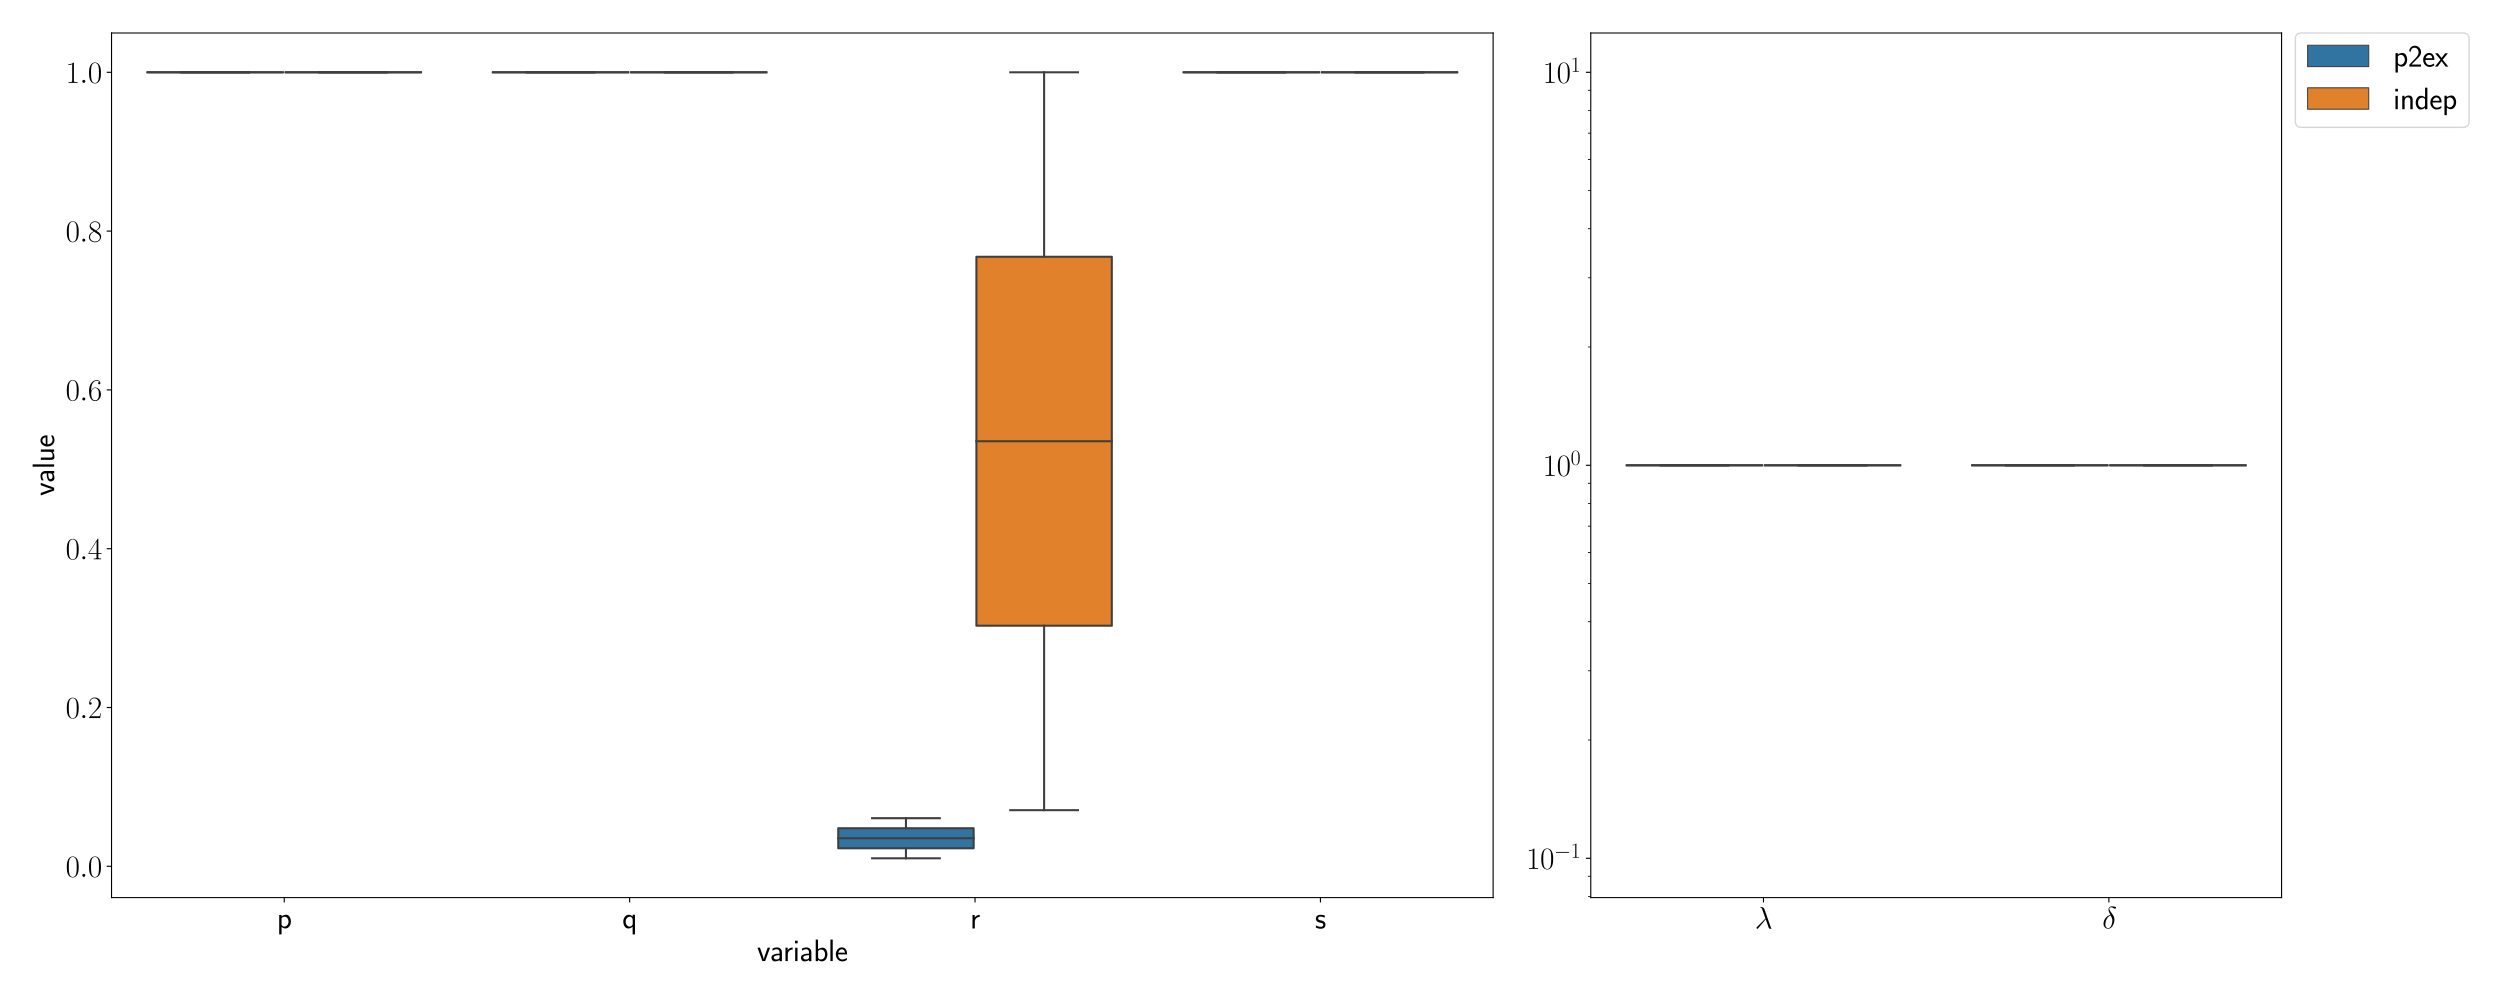 <?xml version="1.0" encoding="utf-8" standalone="no"?>
<!DOCTYPE svg PUBLIC "-//W3C//DTD SVG 1.1//EN"
  "http://www.w3.org/Graphics/SVG/1.1/DTD/svg11.dtd">
<svg xmlns:xlink="http://www.w3.org/1999/xlink" width="1800pt" height="720pt" viewBox="0 0 1800 720" xmlns="http://www.w3.org/2000/svg" version="1.1">
 <defs>
  <style type="text/css">*{stroke-linejoin: round; stroke-linecap: butt}</style>
 </defs>
 <g id="figure_1">
  <g id="patch_1">
   <path d="M 0 720 
L 1800 720 
L 1800 0 
L 0 0 
z
" style="fill: #ffffff"/>
  </g>
  <g id="axes_1">
   <g id="patch_2">
    <path d="M 80.309 646.272 
L 1075.051 646.272 
L 1075.051 23.76 
L 80.309 23.76 
z
" style="fill: #ffffff"/>
   </g>
   <g id="patch_3">
    <path d="M 106.172 52.056 
L 203.657 52.056 
L 203.657 52.056 
L 106.172 52.056 
L 106.172 52.056 
z
" clip-path="url(#pa66f54816f)" style="fill: #3274a1; stroke: #3f3f3f; stroke-width: 1.5; stroke-linejoin: miter"/>
   </g>
   <g id="patch_4">
    <path d="M 205.647 52.056 
L 303.131 52.056 
L 303.131 52.056 
L 205.647 52.056 
L 205.647 52.056 
z
" clip-path="url(#pa66f54816f)" style="fill: #e1812c; stroke: #3f3f3f; stroke-width: 1.5; stroke-linejoin: miter"/>
   </g>
   <g id="patch_5">
    <path d="M 354.858 52.056 
L 452.343 52.056 
L 452.343 52.056 
L 354.858 52.056 
L 354.858 52.056 
z
" clip-path="url(#pa66f54816f)" style="fill: #3274a1; stroke: #3f3f3f; stroke-width: 1.5; stroke-linejoin: miter"/>
   </g>
   <g id="patch_6">
    <path d="M 454.332 52.056 
L 551.817 52.056 
L 551.817 52.056 
L 454.332 52.056 
L 454.332 52.056 
z
" clip-path="url(#pa66f54816f)" style="fill: #e1812c; stroke: #3f3f3f; stroke-width: 1.5; stroke-linejoin: miter"/>
   </g>
   <g id="patch_7">
    <path d="M 603.543 610.758 
L 701.028 610.758 
L 701.028 596.321 
L 603.543 596.321 
L 603.543 610.758 
z
" clip-path="url(#pa66f54816f)" style="fill: #3274a1; stroke: #3f3f3f; stroke-width: 1.5; stroke-linejoin: miter"/>
   </g>
   <g id="patch_8">
    <path d="M 703.017 450.51 
L 800.502 450.51 
L 800.502 184.874 
L 703.017 184.874 
L 703.017 450.51 
z
" clip-path="url(#pa66f54816f)" style="fill: #e1812c; stroke: #3f3f3f; stroke-width: 1.5; stroke-linejoin: miter"/>
   </g>
   <g id="patch_9">
    <path d="M 852.229 52.056 
L 949.713 52.056 
L 949.713 52.056 
L 852.229 52.056 
L 852.229 52.056 
z
" clip-path="url(#pa66f54816f)" style="fill: #3274a1; stroke: #3f3f3f; stroke-width: 1.5; stroke-linejoin: miter"/>
   </g>
   <g id="patch_10">
    <path d="M 951.703 52.056 
L 1049.188 52.056 
L 1049.188 52.056 
L 951.703 52.056 
L 951.703 52.056 
z
" clip-path="url(#pa66f54816f)" style="fill: #e1812c; stroke: #3f3f3f; stroke-width: 1.5; stroke-linejoin: miter"/>
   </g>
   <g id="patch_11">
    <path d="M 204.652 623.751 
L 204.652 623.751 
L 204.652 623.751 
L 204.652 623.751 
z
" clip-path="url(#pa66f54816f)" style="fill: #3274a1; stroke: #3f3f3f; stroke-width: 0.75; stroke-linejoin: miter"/>
   </g>
   <g id="patch_12">
    <path d="M 204.652 623.751 
L 204.652 623.751 
L 204.652 623.751 
L 204.652 623.751 
z
" clip-path="url(#pa66f54816f)" style="fill: #e1812c; stroke: #3f3f3f; stroke-width: 0.75; stroke-linejoin: miter"/>
   </g>
   <g id="matplotlib.axis_1">
    <g id="xtick_1">
     <g id="line2d_1">
      <defs>
       <path id="m3385fdae1e" d="M 0 0 
L 0 3.5 
" style="stroke: #000000; stroke-width: 0.8"/>
      </defs>
      <g>
       <use xlink:href="#m3385fdae1e" x="204.652" y="646.272" style="stroke: #000000; stroke-width: 0.8"/>
      </g>
     </g>
     <g id="text_1">
      <!-- p -->
      <g transform="translate(199.349 668.493) scale(0.22 -0.22)">
       <defs>
        <path id="CMSS17-70" d="M 966 333 
C 1178 129 1466 -5 1773 -5 
C 2368 -5 2880 603 2880 1412 
C 2880 2159 2496 2816 1946 2816 
C 1626 2816 1242 2702 954 2472 
L 954 2765 
L 480 2765 
L 480 -1216 
L 966 -1216 
L 966 333 
z
M 966 2100 
C 1018 2176 1235 2415 1587 2415 
C 2035 2415 2394 1960 2394 1412 
C 2394 787 1958 384 1530 384 
C 1402 384 1267 415 1139 523 
C 966 674 966 768 966 857 
L 966 2100 
z
" transform="scale(0.016)"/>
       </defs>
       <use xlink:href="#CMSS17-70" transform="scale(0.996)"/>
      </g>
     </g>
    </g>
    <g id="xtick_2">
     <g id="line2d_2">
      <g>
       <use xlink:href="#m3385fdae1e" x="453.337" y="646.272" style="stroke: #000000; stroke-width: 0.8"/>
      </g>
     </g>
     <g id="text_2">
      <!-- q -->
      <g transform="translate(448.035 668.493) scale(0.22 -0.22)">
       <defs>
        <path id="CMSS17-71" d="M 2611 2816 
L 2138 2816 
L 2138 2428 
C 2112 2460 1818 2816 1318 2816 
C 736 2816 211 2228 211 1399 
C 211 633 653 -5 1229 -5 
C 1498 -5 1837 91 2125 365 
L 2125 -1216 
L 2611 -1216 
L 2611 2816 
z
M 2138 914 
C 2138 832 2138 718 1939 554 
C 1888 510 1747 384 1504 384 
C 1050 384 698 850 698 1399 
C 698 2011 1126 2415 1562 2415 
C 1926 2415 2138 2061 2138 1797 
L 2138 914 
z
" transform="scale(0.016)"/>
       </defs>
       <use xlink:href="#CMSS17-71" transform="scale(0.996)"/>
      </g>
     </g>
    </g>
    <g id="xtick_3">
     <g id="line2d_3">
      <g>
       <use xlink:href="#m3385fdae1e" x="702.023" y="646.272" style="stroke: #000000; stroke-width: 0.8"/>
      </g>
     </g>
     <g id="text_3">
      <!-- r -->
      <g transform="translate(698.513 668.493) scale(0.22 -0.22)">
       <defs>
        <path id="CMSS17-72" d="M 954 1363 
C 954 1965 1395 2368 1958 2368 
L 1958 2789 
C 1549 2789 1165 2585 934 2253 
L 934 2758 
L 480 2758 
L 480 0 
L 954 0 
L 954 1363 
z
" transform="scale(0.016)"/>
       </defs>
       <use xlink:href="#CMSS17-72" transform="scale(0.996)"/>
      </g>
     </g>
    </g>
    <g id="xtick_4">
     <g id="line2d_4">
      <g>
       <use xlink:href="#m3385fdae1e" x="950.708" y="646.272" style="stroke: #000000; stroke-width: 0.8"/>
      </g>
     </g>
     <g id="text_4">
      <!-- s -->
      <g transform="translate(946.758 668.493) scale(0.22 -0.22)">
       <defs>
        <path id="CMSS17-73" d="M 2061 2627 
C 1683 2807 1389 2807 1197 2807 
C 742 2807 198 2648 198 2003 
C 198 1359 902 1218 1094 1179 
C 1389 1122 1715 1058 1715 740 
C 1715 337 1254 337 1171 337 
C 915 337 563 407 243 638 
L 166 210 
C 531 0 883 -64 1178 -64 
C 1965 -64 2163 416 2163 781 
C 2163 1094 1984 1305 1862 1401 
C 1651 1568 1574 1587 1050 1696 
C 960 1709 646 1779 646 2066 
C 646 2432 1050 2432 1139 2432 
C 1555 2432 1811 2303 1984 2208 
L 2061 2627 
z
" transform="scale(0.016)"/>
       </defs>
       <use xlink:href="#CMSS17-73" transform="scale(0.996)"/>
      </g>
     </g>
    </g>
    <g id="text_5">
     <!-- variable -->
     <g transform="translate(545.081 691.977) scale(0.22 -0.22)">
      <defs>
       <path id="CMSS17-76" d="M 2675 2752 
L 2176 2752 
L 1747 1556 
C 1613 1165 1421 627 1389 352 
L 1382 352 
C 1370 468 1318 634 1286 749 
C 1248 890 1197 1056 1158 1172 
L 595 2752 
L 83 2752 
L 1094 0 
L 1664 0 
L 2675 2752 
z
" transform="scale(0.016)"/>
       <path id="CMSS17-61" d="M 2406 1791 
C 2406 2392 1978 2808 1402 2808 
C 1120 2808 813 2757 461 2553 
L 499 2135 
C 659 2248 934 2432 1395 2432 
C 1722 2432 1920 2180 1920 1782 
L 1920 1536 
C 896 1536 256 1238 256 726 
C 256 461 416 -64 947 -64 
C 1043 -64 1562 -64 1933 217 
L 1933 -19 
L 2406 -19 
L 2406 1791 
z
M 1920 816 
C 1920 701 1920 548 1728 434 
C 1562 325 1350 325 1261 325 
C 941 325 723 511 723 744 
C 723 1211 1722 1211 1920 1211 
L 1920 816 
z
" transform="scale(0.016)"/>
       <path id="CMSS17-69" d="M 979 4183 
L 442 4183 
L 442 3648 
L 979 3648 
L 979 4183 
z
M 947 2739 
L 474 2739 
L 474 0 
L 947 0 
L 947 2739 
z
" transform="scale(0.016)"/>
       <path id="CMSS17-62" d="M 954 4416 
L 480 4416 
L 480 -13 
L 966 -13 
L 966 274 
C 1210 38 1504 -64 1766 -64 
C 2381 -64 2880 549 2880 1352 
C 2880 2086 2496 2756 1926 2756 
C 1523 2756 1165 2591 954 2419 
L 954 4416 
z
M 966 2046 
C 1107 2222 1306 2368 1587 2368 
C 1965 2368 2394 2097 2394 1352 
C 2394 558 1882 325 1530 325 
C 1402 325 1267 356 1139 464 
C 966 615 966 709 966 797 
L 966 2046 
z
" transform="scale(0.016)"/>
       <path id="CMSS17-6c" d="M 947 4416 
L 474 4416 
L 474 0 
L 947 0 
L 947 4416 
z
" transform="scale(0.016)"/>
       <path id="CMSS17-65" d="M 2502 1377 
C 2502 1590 2490 2003 2285 2345 
C 2061 2713 1696 2816 1421 2816 
C 755 2816 192 2188 192 1375 
C 192 582 774 -64 1510 -64 
C 1798 -64 2150 19 2470 248 
C 2470 274 2458 414 2451 420 
C 2451 433 2432 630 2432 656 
C 2125 407 1773 325 1517 325 
C 1107 325 666 667 646 1377 
L 2502 1377 
z
M 698 1728 
C 781 2084 1062 2421 1421 2421 
C 1517 2421 1965 2421 2080 1728 
L 698 1728 
z
" transform="scale(0.016)"/>
      </defs>
      <use xlink:href="#CMSS17-76" transform="scale(0.996)"/>
      <use xlink:href="#CMSS17-61" transform="translate(43 0) scale(0.996)"/>
      <use xlink:href="#CMSS17-72" transform="translate(85.32 0) scale(0.996)"/>
      <use xlink:href="#CMSS17-69" transform="translate(117.229 0) scale(0.996)"/>
      <use xlink:href="#CMSS17-61" transform="translate(139.41 0) scale(0.996)"/>
      <use xlink:href="#CMSS17-62" transform="translate(184.332 0) scale(0.996)"/>
      <use xlink:href="#CMSS17-6c" transform="translate(232.537 0) scale(0.996)"/>
      <use xlink:href="#CMSS17-65" transform="translate(254.718 0) scale(0.996)"/>
     </g>
    </g>
   </g>
   <g id="matplotlib.axis_2">
    <g id="ytick_1">
     <g id="line2d_5">
      <defs>
       <path id="ma600d9e374" d="M 0 0 
L -3.5 0 
" style="stroke: #000000; stroke-width: 0.8"/>
      </defs>
      <g>
       <use xlink:href="#ma600d9e374" x="80.309" y="623.751" style="stroke: #000000; stroke-width: 0.8"/>
      </g>
     </g>
     <g id="text_6">
      <!-- $\mathdefault{0.0}$ -->
      <g transform="translate(47.244 631.361) scale(0.22 -0.22)">
       <defs>
        <path id="CMR17-30" d="M 2688 2025 
C 2688 2416 2682 3080 2413 3591 
C 2176 4039 1798 4198 1466 4198 
C 1158 4198 768 4058 525 3597 
C 269 3118 243 2524 243 2025 
C 243 1661 250 1106 448 619 
C 723 -39 1216 -128 1466 -128 
C 1760 -128 2208 -7 2470 600 
C 2662 1042 2688 1559 2688 2025 
z
M 1466 -26 
C 1056 -26 813 325 723 812 
C 653 1188 653 1738 653 2096 
C 653 2588 653 2997 736 3387 
C 858 3929 1216 4096 1466 4096 
C 1728 4096 2067 3923 2189 3400 
C 2272 3036 2278 2607 2278 2096 
C 2278 1680 2278 1169 2202 792 
C 2067 95 1690 -26 1466 -26 
z
" transform="scale(0.016)"/>
        <path id="CMMI12-3a" d="M 1178 307 
C 1178 492 1024 619 870 619 
C 685 619 557 466 557 313 
C 557 128 710 0 864 0 
C 1050 0 1178 153 1178 307 
z
" transform="scale(0.016)"/>
       </defs>
       <use xlink:href="#CMR17-30" transform="scale(0.996)"/>
       <use xlink:href="#CMMI12-3a" transform="translate(45.69 0) scale(0.996)"/>
       <use xlink:href="#CMR17-30" transform="translate(72.788 0) scale(0.996)"/>
      </g>
     </g>
    </g>
    <g id="ytick_2">
     <g id="line2d_6">
      <g>
       <use xlink:href="#ma600d9e374" x="80.309" y="509.412" style="stroke: #000000; stroke-width: 0.8"/>
      </g>
     </g>
     <g id="text_7">
      <!-- $\mathdefault{0.2}$ -->
      <g transform="translate(47.244 517.022) scale(0.22 -0.22)">
       <defs>
        <path id="CMR17-32" d="M 2669 989 
L 2554 989 
C 2490 536 2438 459 2413 420 
C 2381 369 1920 369 1830 369 
L 602 369 
C 832 619 1280 1072 1824 1597 
C 2214 1967 2669 2402 2669 3035 
C 2669 3790 2067 4224 1395 4224 
C 691 4224 262 3604 262 3030 
C 262 2780 448 2748 525 2748 
C 589 2748 781 2787 781 3010 
C 781 3207 614 3264 525 3264 
C 486 3264 448 3258 422 3245 
C 544 3790 915 4058 1306 4058 
C 1862 4058 2227 3617 2227 3035 
C 2227 2479 1901 2000 1536 1584 
L 262 146 
L 262 0 
L 2515 0 
L 2669 989 
z
" transform="scale(0.016)"/>
       </defs>
       <use xlink:href="#CMR17-30" transform="scale(0.996)"/>
       <use xlink:href="#CMMI12-3a" transform="translate(45.69 0) scale(0.996)"/>
       <use xlink:href="#CMR17-32" transform="translate(72.788 0) scale(0.996)"/>
      </g>
     </g>
    </g>
    <g id="ytick_3">
     <g id="line2d_7">
      <g>
       <use xlink:href="#ma600d9e374" x="80.309" y="395.073" style="stroke: #000000; stroke-width: 0.8"/>
      </g>
     </g>
     <g id="text_8">
      <!-- $\mathdefault{0.4}$ -->
      <g transform="translate(47.244 402.683) scale(0.22 -0.22)">
       <defs>
        <path id="CMR17-34" d="M 2150 4122 
C 2150 4256 2144 4256 2029 4256 
L 128 1254 
L 128 1088 
L 1779 1088 
L 1779 457 
C 1779 224 1766 160 1318 160 
L 1197 160 
L 1197 0 
C 1402 0 1747 0 1965 0 
C 2182 0 2528 0 2733 0 
L 2733 160 
L 2611 160 
C 2163 160 2150 224 2150 457 
L 2150 1088 
L 2803 1088 
L 2803 1254 
L 2150 1254 
L 2150 4122 
z
M 1798 3703 
L 1798 1254 
L 256 1254 
L 1798 3703 
z
" transform="scale(0.016)"/>
       </defs>
       <use xlink:href="#CMR17-30" transform="scale(0.996)"/>
       <use xlink:href="#CMMI12-3a" transform="translate(45.69 0) scale(0.996)"/>
       <use xlink:href="#CMR17-34" transform="translate(72.788 0) scale(0.996)"/>
      </g>
     </g>
    </g>
    <g id="ytick_4">
     <g id="line2d_8">
      <g>
       <use xlink:href="#ma600d9e374" x="80.309" y="280.734" style="stroke: #000000; stroke-width: 0.8"/>
      </g>
     </g>
     <g id="text_9">
      <!-- $\mathdefault{0.6}$ -->
      <g transform="translate(47.244 288.344) scale(0.22 -0.22)">
       <defs>
        <path id="CMR17-36" d="M 678 2176 
C 678 3690 1395 4032 1811 4032 
C 1946 4032 2272 4009 2400 3776 
C 2298 3776 2106 3776 2106 3553 
C 2106 3381 2246 3323 2336 3323 
C 2394 3323 2566 3348 2566 3560 
C 2566 3954 2246 4179 1805 4179 
C 1043 4179 243 3390 243 1984 
C 243 253 966 -128 1478 -128 
C 2099 -128 2688 427 2688 1283 
C 2688 2081 2170 2662 1517 2662 
C 1126 2662 838 2407 678 1960 
L 678 2176 
z
M 1478 25 
C 691 25 691 1200 691 1436 
C 691 1896 909 2560 1504 2560 
C 1613 2560 1926 2560 2138 2120 
C 2253 1870 2253 1609 2253 1289 
C 2253 944 2253 690 2118 434 
C 1978 171 1773 25 1478 25 
z
" transform="scale(0.016)"/>
       </defs>
       <use xlink:href="#CMR17-30" transform="scale(0.996)"/>
       <use xlink:href="#CMMI12-3a" transform="translate(45.69 0) scale(0.996)"/>
       <use xlink:href="#CMR17-36" transform="translate(72.788 0) scale(0.996)"/>
      </g>
     </g>
    </g>
    <g id="ytick_5">
     <g id="line2d_9">
      <g>
       <use xlink:href="#ma600d9e374" x="80.309" y="166.395" style="stroke: #000000; stroke-width: 0.8"/>
      </g>
     </g>
     <g id="text_10">
      <!-- $\mathdefault{0.8}$ -->
      <g transform="translate(47.244 174.005) scale(0.22 -0.22)">
       <defs>
        <path id="CMR17-38" d="M 1741 2264 
C 2144 2467 2554 2773 2554 3263 
C 2554 3841 1990 4179 1472 4179 
C 890 4179 378 3759 378 3180 
C 378 3021 416 2747 666 2505 
C 730 2442 998 2251 1171 2130 
C 883 1983 211 1634 211 934 
C 211 279 838 -128 1459 -128 
C 2144 -128 2720 362 2720 1010 
C 2720 1590 2330 1857 2074 2029 
L 1741 2264 
z
M 902 2822 
C 851 2854 595 3051 595 3351 
C 595 3739 998 4032 1459 4032 
C 1965 4032 2336 3676 2336 3262 
C 2336 2669 1670 2331 1638 2331 
C 1632 2331 1626 2331 1574 2370 
L 902 2822 
z
M 2080 1519 
C 2176 1449 2483 1240 2483 851 
C 2483 381 2010 25 1472 25 
C 890 25 448 438 448 940 
C 448 1443 838 1862 1280 2060 
L 2080 1519 
z
" transform="scale(0.016)"/>
       </defs>
       <use xlink:href="#CMR17-30" transform="scale(0.996)"/>
       <use xlink:href="#CMMI12-3a" transform="translate(45.69 0) scale(0.996)"/>
       <use xlink:href="#CMR17-38" transform="translate(72.788 0) scale(0.996)"/>
      </g>
     </g>
    </g>
    <g id="ytick_6">
     <g id="line2d_10">
      <g>
       <use xlink:href="#ma600d9e374" x="80.309" y="52.056" style="stroke: #000000; stroke-width: 0.8"/>
      </g>
     </g>
     <g id="text_11">
      <!-- $\mathdefault{1.0}$ -->
      <g transform="translate(47.244 59.666) scale(0.22 -0.22)">
       <defs>
        <path id="CMR17-31" d="M 1702 4058 
C 1702 4192 1696 4192 1606 4192 
C 1357 3916 979 3827 621 3827 
C 602 3827 570 3827 563 3808 
C 557 3795 557 3782 557 3648 
C 755 3648 1088 3686 1344 3839 
L 1344 461 
C 1344 236 1331 160 781 160 
L 589 160 
L 589 0 
C 896 0 1216 0 1523 0 
C 1830 0 2150 0 2458 0 
L 2458 160 
L 2266 160 
C 1715 160 1702 230 1702 458 
L 1702 4058 
z
" transform="scale(0.016)"/>
       </defs>
       <use xlink:href="#CMR17-31" transform="scale(0.996)"/>
       <use xlink:href="#CMMI12-3a" transform="translate(45.69 0) scale(0.996)"/>
       <use xlink:href="#CMR17-30" transform="translate(72.788 0) scale(0.996)"/>
      </g>
     </g>
    </g>
    <g id="text_12">
     <!-- value -->
     <g transform="translate(38.981 357.01) rotate(-90) scale(0.22 -0.22)">
      <defs>
       <path id="CMSS17-75" d="M 2618 2739 
L 2131 2739 
L 2131 972 
C 2131 498 1786 306 1421 306 
C 998 306 960 447 960 709 
L 960 2739 
L 474 2739 
L 474 678 
C 474 179 646 -64 1088 -64 
C 1306 -64 1798 -13 2144 306 
L 2144 0 
L 2618 0 
L 2618 2739 
z
" transform="scale(0.016)"/>
      </defs>
      <use xlink:href="#CMSS17-76" transform="scale(0.996)"/>
      <use xlink:href="#CMSS17-61" transform="translate(43 0) scale(0.996)"/>
      <use xlink:href="#CMSS17-6c" transform="translate(87.922 0) scale(0.996)"/>
      <use xlink:href="#CMSS17-75" transform="translate(110.103 0) scale(0.996)"/>
      <use xlink:href="#CMSS17-65" transform="translate(158.308 0) scale(0.996)"/>
     </g>
    </g>
   </g>
   <g id="line2d_11">
    <path d="M 154.915 52.056 
L 154.915 52.056 
" clip-path="url(#pa66f54816f)" style="fill: none; stroke: #3f3f3f; stroke-width: 1.5; stroke-linecap: square"/>
   </g>
   <g id="line2d_12">
    <path d="M 154.915 52.056 
L 154.915 52.056 
" clip-path="url(#pa66f54816f)" style="fill: none; stroke: #3f3f3f; stroke-width: 1.5; stroke-linecap: square"/>
   </g>
   <g id="line2d_13">
    <path d="M 130.544 52.056 
L 179.286 52.056 
" clip-path="url(#pa66f54816f)" style="fill: none; stroke: #3f3f3f; stroke-width: 1.5; stroke-linecap: square"/>
   </g>
   <g id="line2d_14">
    <path d="M 130.544 52.056 
L 179.286 52.056 
" clip-path="url(#pa66f54816f)" style="fill: none; stroke: #3f3f3f; stroke-width: 1.5; stroke-linecap: square"/>
   </g>
   <g id="line2d_15"/>
   <g id="line2d_16">
    <path d="M 254.389 52.056 
L 254.389 52.056 
" clip-path="url(#pa66f54816f)" style="fill: none; stroke: #3f3f3f; stroke-width: 1.5; stroke-linecap: square"/>
   </g>
   <g id="line2d_17">
    <path d="M 254.389 52.056 
L 254.389 52.056 
" clip-path="url(#pa66f54816f)" style="fill: none; stroke: #3f3f3f; stroke-width: 1.5; stroke-linecap: square"/>
   </g>
   <g id="line2d_18">
    <path d="M 230.018 52.056 
L 278.76 52.056 
" clip-path="url(#pa66f54816f)" style="fill: none; stroke: #3f3f3f; stroke-width: 1.5; stroke-linecap: square"/>
   </g>
   <g id="line2d_19">
    <path d="M 230.018 52.056 
L 278.76 52.056 
" clip-path="url(#pa66f54816f)" style="fill: none; stroke: #3f3f3f; stroke-width: 1.5; stroke-linecap: square"/>
   </g>
   <g id="line2d_20"/>
   <g id="line2d_21">
    <path d="M 403.6 52.056 
L 403.6 52.056 
" clip-path="url(#pa66f54816f)" style="fill: none; stroke: #3f3f3f; stroke-width: 1.5; stroke-linecap: square"/>
   </g>
   <g id="line2d_22">
    <path d="M 403.6 52.056 
L 403.6 52.056 
" clip-path="url(#pa66f54816f)" style="fill: none; stroke: #3f3f3f; stroke-width: 1.5; stroke-linecap: square"/>
   </g>
   <g id="line2d_23">
    <path d="M 379.229 52.056 
L 427.971 52.056 
" clip-path="url(#pa66f54816f)" style="fill: none; stroke: #3f3f3f; stroke-width: 1.5; stroke-linecap: square"/>
   </g>
   <g id="line2d_24">
    <path d="M 379.229 52.056 
L 427.971 52.056 
" clip-path="url(#pa66f54816f)" style="fill: none; stroke: #3f3f3f; stroke-width: 1.5; stroke-linecap: square"/>
   </g>
   <g id="line2d_25"/>
   <g id="line2d_26">
    <path d="M 503.074 52.056 
L 503.074 52.056 
" clip-path="url(#pa66f54816f)" style="fill: none; stroke: #3f3f3f; stroke-width: 1.5; stroke-linecap: square"/>
   </g>
   <g id="line2d_27">
    <path d="M 503.074 52.056 
L 503.074 52.056 
" clip-path="url(#pa66f54816f)" style="fill: none; stroke: #3f3f3f; stroke-width: 1.5; stroke-linecap: square"/>
   </g>
   <g id="line2d_28">
    <path d="M 478.703 52.056 
L 527.446 52.056 
" clip-path="url(#pa66f54816f)" style="fill: none; stroke: #3f3f3f; stroke-width: 1.5; stroke-linecap: square"/>
   </g>
   <g id="line2d_29">
    <path d="M 478.703 52.056 
L 527.446 52.056 
" clip-path="url(#pa66f54816f)" style="fill: none; stroke: #3f3f3f; stroke-width: 1.5; stroke-linecap: square"/>
   </g>
   <g id="line2d_30"/>
   <g id="line2d_31">
    <path d="M 652.286 610.758 
L 652.286 617.976 
" clip-path="url(#pa66f54816f)" style="fill: none; stroke: #3f3f3f; stroke-width: 1.5; stroke-linecap: square"/>
   </g>
   <g id="line2d_32">
    <path d="M 652.286 596.321 
L 652.286 589.103 
" clip-path="url(#pa66f54816f)" style="fill: none; stroke: #3f3f3f; stroke-width: 1.5; stroke-linecap: square"/>
   </g>
   <g id="line2d_33">
    <path d="M 627.914 617.976 
L 676.657 617.976 
" clip-path="url(#pa66f54816f)" style="fill: none; stroke: #3f3f3f; stroke-width: 1.5; stroke-linecap: square"/>
   </g>
   <g id="line2d_34">
    <path d="M 627.914 589.103 
L 676.657 589.103 
" clip-path="url(#pa66f54816f)" style="fill: none; stroke: #3f3f3f; stroke-width: 1.5; stroke-linecap: square"/>
   </g>
   <g id="line2d_35"/>
   <g id="line2d_36">
    <path d="M 751.76 450.51 
L 751.76 583.328 
" clip-path="url(#pa66f54816f)" style="fill: none; stroke: #3f3f3f; stroke-width: 1.5; stroke-linecap: square"/>
   </g>
   <g id="line2d_37">
    <path d="M 751.76 184.874 
L 751.76 52.056 
" clip-path="url(#pa66f54816f)" style="fill: none; stroke: #3f3f3f; stroke-width: 1.5; stroke-linecap: square"/>
   </g>
   <g id="line2d_38">
    <path d="M 727.389 583.328 
L 776.131 583.328 
" clip-path="url(#pa66f54816f)" style="fill: none; stroke: #3f3f3f; stroke-width: 1.5; stroke-linecap: square"/>
   </g>
   <g id="line2d_39">
    <path d="M 727.389 52.056 
L 776.131 52.056 
" clip-path="url(#pa66f54816f)" style="fill: none; stroke: #3f3f3f; stroke-width: 1.5; stroke-linecap: square"/>
   </g>
   <g id="line2d_40"/>
   <g id="line2d_41">
    <path d="M 900.971 52.056 
L 900.971 52.056 
" clip-path="url(#pa66f54816f)" style="fill: none; stroke: #3f3f3f; stroke-width: 1.5; stroke-linecap: square"/>
   </g>
   <g id="line2d_42">
    <path d="M 900.971 52.056 
L 900.971 52.056 
" clip-path="url(#pa66f54816f)" style="fill: none; stroke: #3f3f3f; stroke-width: 1.5; stroke-linecap: square"/>
   </g>
   <g id="line2d_43">
    <path d="M 876.6 52.056 
L 925.342 52.056 
" clip-path="url(#pa66f54816f)" style="fill: none; stroke: #3f3f3f; stroke-width: 1.5; stroke-linecap: square"/>
   </g>
   <g id="line2d_44">
    <path d="M 876.6 52.056 
L 925.342 52.056 
" clip-path="url(#pa66f54816f)" style="fill: none; stroke: #3f3f3f; stroke-width: 1.5; stroke-linecap: square"/>
   </g>
   <g id="line2d_45"/>
   <g id="line2d_46">
    <path d="M 1000.445 52.056 
L 1000.445 52.056 
" clip-path="url(#pa66f54816f)" style="fill: none; stroke: #3f3f3f; stroke-width: 1.5; stroke-linecap: square"/>
   </g>
   <g id="line2d_47">
    <path d="M 1000.445 52.056 
L 1000.445 52.056 
" clip-path="url(#pa66f54816f)" style="fill: none; stroke: #3f3f3f; stroke-width: 1.5; stroke-linecap: square"/>
   </g>
   <g id="line2d_48">
    <path d="M 976.074 52.056 
L 1024.816 52.056 
" clip-path="url(#pa66f54816f)" style="fill: none; stroke: #3f3f3f; stroke-width: 1.5; stroke-linecap: square"/>
   </g>
   <g id="line2d_49">
    <path d="M 976.074 52.056 
L 1024.816 52.056 
" clip-path="url(#pa66f54816f)" style="fill: none; stroke: #3f3f3f; stroke-width: 1.5; stroke-linecap: square"/>
   </g>
   <g id="line2d_50"/>
   <g id="line2d_51">
    <path d="M 106.172 52.056 
L 203.657 52.056 
" clip-path="url(#pa66f54816f)" style="fill: none; stroke: #3f3f3f; stroke-width: 1.5; stroke-linecap: square"/>
   </g>
   <g id="line2d_52">
    <path d="M 205.647 52.056 
L 303.131 52.056 
" clip-path="url(#pa66f54816f)" style="fill: none; stroke: #3f3f3f; stroke-width: 1.5; stroke-linecap: square"/>
   </g>
   <g id="line2d_53">
    <path d="M 354.858 52.056 
L 452.343 52.056 
" clip-path="url(#pa66f54816f)" style="fill: none; stroke: #3f3f3f; stroke-width: 1.5; stroke-linecap: square"/>
   </g>
   <g id="line2d_54">
    <path d="M 454.332 52.056 
L 551.817 52.056 
" clip-path="url(#pa66f54816f)" style="fill: none; stroke: #3f3f3f; stroke-width: 1.5; stroke-linecap: square"/>
   </g>
   <g id="line2d_55">
    <path d="M 603.543 603.539 
L 701.028 603.539 
" clip-path="url(#pa66f54816f)" style="fill: none; stroke: #3f3f3f; stroke-width: 1.5; stroke-linecap: square"/>
   </g>
   <g id="line2d_56">
    <path d="M 703.017 317.692 
L 800.502 317.692 
" clip-path="url(#pa66f54816f)" style="fill: none; stroke: #3f3f3f; stroke-width: 1.5; stroke-linecap: square"/>
   </g>
   <g id="line2d_57">
    <path d="M 852.229 52.056 
L 949.713 52.056 
" clip-path="url(#pa66f54816f)" style="fill: none; stroke: #3f3f3f; stroke-width: 1.5; stroke-linecap: square"/>
   </g>
   <g id="line2d_58">
    <path d="M 951.703 52.056 
L 1049.188 52.056 
" clip-path="url(#pa66f54816f)" style="fill: none; stroke: #3f3f3f; stroke-width: 1.5; stroke-linecap: square"/>
   </g>
   <g id="patch_13">
    <path d="M 80.309 646.272 
L 80.309 23.76 
" style="fill: none; stroke: #000000; stroke-width: 0.8; stroke-linejoin: miter; stroke-linecap: square"/>
   </g>
   <g id="patch_14">
    <path d="M 1075.051 646.272 
L 1075.051 23.76 
" style="fill: none; stroke: #000000; stroke-width: 0.8; stroke-linejoin: miter; stroke-linecap: square"/>
   </g>
   <g id="patch_15">
    <path d="M 80.309 646.272 
L 1075.051 646.272 
" style="fill: none; stroke: #000000; stroke-width: 0.8; stroke-linejoin: miter; stroke-linecap: square"/>
   </g>
   <g id="patch_16">
    <path d="M 80.309 23.76 
L 1075.051 23.76 
" style="fill: none; stroke: #000000; stroke-width: 0.8; stroke-linejoin: miter; stroke-linecap: square"/>
   </g>
   <g id="legend_1"/>
  </g>
  <g id="axes_2">
   <g id="patch_17">
    <path d="M 1145.359 646.272 
L 1642.73 646.272 
L 1642.73 23.76 
L 1145.359 23.76 
z
" style="fill: #ffffff"/>
   </g>
   <g id="patch_18">
    <path d="M 1171.222 335.016 
L 1268.707 335.016 
L 1268.707 335.016 
L 1171.222 335.016 
L 1171.222 335.016 
z
" clip-path="url(#pc3ce3cc6dc)" style="fill: #3274a1; stroke: #3f3f3f; stroke-width: 1.5; stroke-linejoin: miter"/>
   </g>
   <g id="patch_19">
    <path d="M 1270.696 335.016 
L 1368.181 335.016 
L 1368.181 335.016 
L 1270.696 335.016 
L 1270.696 335.016 
z
" clip-path="url(#pc3ce3cc6dc)" style="fill: #e1812c; stroke: #3f3f3f; stroke-width: 1.5; stroke-linejoin: miter"/>
   </g>
   <g id="patch_20">
    <path d="M 1419.908 335.016 
L 1517.392 335.016 
L 1517.392 335.016 
L 1419.908 335.016 
L 1419.908 335.016 
z
" clip-path="url(#pc3ce3cc6dc)" style="fill: #3274a1; stroke: #3f3f3f; stroke-width: 1.5; stroke-linejoin: miter"/>
   </g>
   <g id="patch_21">
    <path d="M 1519.382 335.016 
L 1616.867 335.016 
L 1616.867 335.016 
L 1519.382 335.016 
L 1519.382 335.016 
z
" clip-path="url(#pc3ce3cc6dc)" style="fill: #e1812c; stroke: #3f3f3f; stroke-width: 1.5; stroke-linejoin: miter"/>
   </g>
   <g id="patch_22">
    <path d="M 1269.702 283295.124 
L 1269.702 283295.124 
L 1269.702 283295.124 
L 1269.702 283295.124 
z
" clip-path="url(#pc3ce3cc6dc)" style="fill: #3274a1; stroke: #3f3f3f; stroke-width: 0.75; stroke-linejoin: miter"/>
   </g>
   <g id="patch_23">
    <path d="M 1269.702 283295.124 
L 1269.702 283295.124 
L 1269.702 283295.124 
L 1269.702 283295.124 
z
" clip-path="url(#pc3ce3cc6dc)" style="fill: #e1812c; stroke: #3f3f3f; stroke-width: 0.75; stroke-linejoin: miter"/>
   </g>
   <g id="matplotlib.axis_3">
    <g id="xtick_5">
     <g id="line2d_59">
      <g>
       <use xlink:href="#m3385fdae1e" x="1269.702" y="646.272" style="stroke: #000000; stroke-width: 0.8"/>
      </g>
     </g>
     <g id="text_13">
      <!-- $\lambda$ -->
      <g transform="translate(1263.442 668.493) scale(0.22 -0.22)">
       <defs>
        <path id="CMMI12-15" d="M 1978 3965 
C 1818 4416 1312 4416 1229 4416 
C 1190 4416 1120 4416 1120 4352 
C 1120 4302 1158 4295 1190 4289 
C 1286 4276 1363 4263 1466 4080 
C 1530 3959 2189 2059 2189 2046 
C 2189 2040 2182 2033 2131 1982 
L 467 311 
C 390 234 339 183 339 102 
C 339 12 416 -64 518 -64 
C 544 -64 614 -51 653 -13 
C 755 82 1670 1194 2253 1881 
C 2419 1383 2624 797 2822 261 
C 2854 166 2886 76 2976 -6 
C 3040 -64 3053 -64 3232 -64 
L 3354 -64 
C 3379 -64 3424 -64 3424 -13 
C 3424 13 3418 19 3392 45 
C 3334 115 3290 229 3264 306 
L 1978 3965 
z
" transform="scale(0.016)"/>
       </defs>
       <use xlink:href="#CMMI12-15" transform="scale(0.996)"/>
      </g>
     </g>
    </g>
    <g id="xtick_6">
     <g id="line2d_60">
      <g>
       <use xlink:href="#m3385fdae1e" x="1518.387" y="646.272" style="stroke: #000000; stroke-width: 0.8"/>
      </g>
     </g>
     <g id="text_14">
      <!-- $\delta$ -->
      <g transform="translate(1513.635 668.493) scale(0.22 -0.22)">
       <defs>
        <path id="CMMI12-e" d="M 1664 2795 
C 845 2597 256 1748 256 1001 
C 256 319 717 -64 1229 -64 
C 1984 -64 2496 970 2496 1818 
C 2496 2392 2227 2744 2067 2954 
C 1830 3254 1446 3746 1446 4052 
C 1446 4161 1530 4352 1811 4352 
C 2010 4352 2131 4282 2323 4173 
C 2381 4134 2528 4052 2611 4052 
C 2746 4052 2842 4185 2842 4287 
C 2842 4409 2746 4428 2522 4479 
C 2221 4543 2131 4543 2022 4543 
C 1914 4543 1286 4543 1286 3892 
C 1286 3579 1446 3216 1664 2795 
z
M 1734 2669 
C 1978 2165 2074 1974 2074 1560 
C 2074 1063 1805 63 1235 63 
C 986 63 627 229 627 821 
C 627 1235 864 2439 1734 2669 
z
" transform="scale(0.016)"/>
       </defs>
       <use xlink:href="#CMMI12-e" transform="scale(0.996)"/>
      </g>
     </g>
    </g>
   </g>
   <g id="matplotlib.axis_4">
    <g id="ytick_7">
     <g id="line2d_61">
      <g>
       <use xlink:href="#ma600d9e374" x="1145.359" y="617.976" style="stroke: #000000; stroke-width: 0.8"/>
      </g>
     </g>
     <g id="text_15">
      <!-- $\mathdefault{10^{-1}}$ -->
      <g transform="translate(1098.811 625.587) scale(0.22 -0.22)">
       <defs>
        <path id="CMSY10-0" d="M 4218 1472 
C 4326 1472 4442 1472 4442 1600 
C 4442 1728 4326 1728 4218 1728 
L 755 1728 
C 646 1728 531 1728 531 1600 
C 531 1472 646 1472 755 1472 
L 4218 1472 
z
" transform="scale(0.016)"/>
       </defs>
       <use xlink:href="#CMR17-31" transform="scale(0.996)"/>
       <use xlink:href="#CMR17-30" transform="translate(45.69 0) scale(0.996)"/>
       <use xlink:href="#CMSY10-0" transform="translate(91.381 36.154) scale(0.697)"/>
       <use xlink:href="#CMR17-31" transform="translate(145.622 36.154) scale(0.697)"/>
      </g>
     </g>
    </g>
    <g id="ytick_8">
     <g id="line2d_62">
      <g>
       <use xlink:href="#ma600d9e374" x="1145.359" y="335.016" style="stroke: #000000; stroke-width: 0.8"/>
      </g>
     </g>
     <g id="text_16">
      <!-- $\mathdefault{10^{0}}$ -->
      <g transform="translate(1110.744 342.626) scale(0.22 -0.22)">
       <use xlink:href="#CMR17-31" transform="scale(0.996)"/>
       <use xlink:href="#CMR17-30" transform="translate(45.69 0) scale(0.996)"/>
       <use xlink:href="#CMR17-30" transform="translate(91.381 36.154) scale(0.697)"/>
      </g>
     </g>
    </g>
    <g id="ytick_9">
     <g id="line2d_63">
      <g>
       <use xlink:href="#ma600d9e374" x="1145.359" y="52.056" style="stroke: #000000; stroke-width: 0.8"/>
      </g>
     </g>
     <g id="text_17">
      <!-- $\mathdefault{10^{1}}$ -->
      <g transform="translate(1110.744 59.666) scale(0.22 -0.22)">
       <use xlink:href="#CMR17-31" transform="scale(0.996)"/>
       <use xlink:href="#CMR17-30" transform="translate(45.69 0) scale(0.996)"/>
       <use xlink:href="#CMR17-31" transform="translate(91.381 36.154) scale(0.697)"/>
      </g>
     </g>
    </g>
    <g id="ytick_10">
     <g id="line2d_64">
      <defs>
       <path id="m35a17e4198" d="M 0 0 
L -2 0 
" style="stroke: #000000; stroke-width: 0.6"/>
      </defs>
      <g>
       <use xlink:href="#m35a17e4198" x="1145.359" y="645.398" style="stroke: #000000; stroke-width: 0.6"/>
      </g>
     </g>
    </g>
    <g id="ytick_11">
     <g id="line2d_65">
      <g>
       <use xlink:href="#m35a17e4198" x="1145.359" y="630.924" style="stroke: #000000; stroke-width: 0.6"/>
      </g>
     </g>
    </g>
    <g id="ytick_12">
     <g id="line2d_66">
      <g>
       <use xlink:href="#m35a17e4198" x="1145.359" y="532.797" style="stroke: #000000; stroke-width: 0.6"/>
      </g>
     </g>
    </g>
    <g id="ytick_13">
     <g id="line2d_67">
      <g>
       <use xlink:href="#m35a17e4198" x="1145.359" y="482.97" style="stroke: #000000; stroke-width: 0.6"/>
      </g>
     </g>
    </g>
    <g id="ytick_14">
     <g id="line2d_68">
      <g>
       <use xlink:href="#m35a17e4198" x="1145.359" y="447.617" style="stroke: #000000; stroke-width: 0.6"/>
      </g>
     </g>
    </g>
    <g id="ytick_15">
     <g id="line2d_69">
      <g>
       <use xlink:href="#m35a17e4198" x="1145.359" y="420.196" style="stroke: #000000; stroke-width: 0.6"/>
      </g>
     </g>
    </g>
    <g id="ytick_16">
     <g id="line2d_70">
      <g>
       <use xlink:href="#m35a17e4198" x="1145.359" y="397.79" style="stroke: #000000; stroke-width: 0.6"/>
      </g>
     </g>
    </g>
    <g id="ytick_17">
     <g id="line2d_71">
      <g>
       <use xlink:href="#m35a17e4198" x="1145.359" y="378.847" style="stroke: #000000; stroke-width: 0.6"/>
      </g>
     </g>
    </g>
    <g id="ytick_18">
     <g id="line2d_72">
      <g>
       <use xlink:href="#m35a17e4198" x="1145.359" y="362.438" style="stroke: #000000; stroke-width: 0.6"/>
      </g>
     </g>
    </g>
    <g id="ytick_19">
     <g id="line2d_73">
      <g>
       <use xlink:href="#m35a17e4198" x="1145.359" y="347.964" style="stroke: #000000; stroke-width: 0.6"/>
      </g>
     </g>
    </g>
    <g id="ytick_20">
     <g id="line2d_74">
      <g>
       <use xlink:href="#m35a17e4198" x="1145.359" y="249.837" style="stroke: #000000; stroke-width: 0.6"/>
      </g>
     </g>
    </g>
    <g id="ytick_21">
     <g id="line2d_75">
      <g>
       <use xlink:href="#m35a17e4198" x="1145.359" y="200.01" style="stroke: #000000; stroke-width: 0.6"/>
      </g>
     </g>
    </g>
    <g id="ytick_22">
     <g id="line2d_76">
      <g>
       <use xlink:href="#m35a17e4198" x="1145.359" y="164.657" style="stroke: #000000; stroke-width: 0.6"/>
      </g>
     </g>
    </g>
    <g id="ytick_23">
     <g id="line2d_77">
      <g>
       <use xlink:href="#m35a17e4198" x="1145.359" y="137.235" style="stroke: #000000; stroke-width: 0.6"/>
      </g>
     </g>
    </g>
    <g id="ytick_24">
     <g id="line2d_78">
      <g>
       <use xlink:href="#m35a17e4198" x="1145.359" y="114.83" style="stroke: #000000; stroke-width: 0.6"/>
      </g>
     </g>
    </g>
    <g id="ytick_25">
     <g id="line2d_79">
      <g>
       <use xlink:href="#m35a17e4198" x="1145.359" y="95.887" style="stroke: #000000; stroke-width: 0.6"/>
      </g>
     </g>
    </g>
    <g id="ytick_26">
     <g id="line2d_80">
      <g>
       <use xlink:href="#m35a17e4198" x="1145.359" y="79.478" style="stroke: #000000; stroke-width: 0.6"/>
      </g>
     </g>
    </g>
    <g id="ytick_27">
     <g id="line2d_81">
      <g>
       <use xlink:href="#m35a17e4198" x="1145.359" y="65.004" style="stroke: #000000; stroke-width: 0.6"/>
      </g>
     </g>
    </g>
   </g>
   <g id="line2d_82">
    <path d="M 1219.965 335.016 
L 1219.965 335.016 
" clip-path="url(#pc3ce3cc6dc)" style="fill: none; stroke: #3f3f3f; stroke-width: 1.5; stroke-linecap: square"/>
   </g>
   <g id="line2d_83">
    <path d="M 1219.965 335.016 
L 1219.965 335.016 
" clip-path="url(#pc3ce3cc6dc)" style="fill: none; stroke: #3f3f3f; stroke-width: 1.5; stroke-linecap: square"/>
   </g>
   <g id="line2d_84">
    <path d="M 1195.593 335.016 
L 1244.336 335.016 
" clip-path="url(#pc3ce3cc6dc)" style="fill: none; stroke: #3f3f3f; stroke-width: 1.5; stroke-linecap: square"/>
   </g>
   <g id="line2d_85">
    <path d="M 1195.593 335.016 
L 1244.336 335.016 
" clip-path="url(#pc3ce3cc6dc)" style="fill: none; stroke: #3f3f3f; stroke-width: 1.5; stroke-linecap: square"/>
   </g>
   <g id="line2d_86"/>
   <g id="line2d_87">
    <path d="M 1319.439 335.016 
L 1319.439 335.016 
" clip-path="url(#pc3ce3cc6dc)" style="fill: none; stroke: #3f3f3f; stroke-width: 1.5; stroke-linecap: square"/>
   </g>
   <g id="line2d_88">
    <path d="M 1319.439 335.016 
L 1319.439 335.016 
" clip-path="url(#pc3ce3cc6dc)" style="fill: none; stroke: #3f3f3f; stroke-width: 1.5; stroke-linecap: square"/>
   </g>
   <g id="line2d_89">
    <path d="M 1295.068 335.016 
L 1343.81 335.016 
" clip-path="url(#pc3ce3cc6dc)" style="fill: none; stroke: #3f3f3f; stroke-width: 1.5; stroke-linecap: square"/>
   </g>
   <g id="line2d_90">
    <path d="M 1295.068 335.016 
L 1343.81 335.016 
" clip-path="url(#pc3ce3cc6dc)" style="fill: none; stroke: #3f3f3f; stroke-width: 1.5; stroke-linecap: square"/>
   </g>
   <g id="line2d_91"/>
   <g id="line2d_92">
    <path d="M 1468.65 335.016 
L 1468.65 335.016 
" clip-path="url(#pc3ce3cc6dc)" style="fill: none; stroke: #3f3f3f; stroke-width: 1.5; stroke-linecap: square"/>
   </g>
   <g id="line2d_93">
    <path d="M 1468.65 335.016 
L 1468.65 335.016 
" clip-path="url(#pc3ce3cc6dc)" style="fill: none; stroke: #3f3f3f; stroke-width: 1.5; stroke-linecap: square"/>
   </g>
   <g id="line2d_94">
    <path d="M 1444.279 335.016 
L 1493.021 335.016 
" clip-path="url(#pc3ce3cc6dc)" style="fill: none; stroke: #3f3f3f; stroke-width: 1.5; stroke-linecap: square"/>
   </g>
   <g id="line2d_95">
    <path d="M 1444.279 335.016 
L 1493.021 335.016 
" clip-path="url(#pc3ce3cc6dc)" style="fill: none; stroke: #3f3f3f; stroke-width: 1.5; stroke-linecap: square"/>
   </g>
   <g id="line2d_96"/>
   <g id="line2d_97">
    <path d="M 1568.124 335.016 
L 1568.124 335.016 
" clip-path="url(#pc3ce3cc6dc)" style="fill: none; stroke: #3f3f3f; stroke-width: 1.5; stroke-linecap: square"/>
   </g>
   <g id="line2d_98">
    <path d="M 1568.124 335.016 
L 1568.124 335.016 
" clip-path="url(#pc3ce3cc6dc)" style="fill: none; stroke: #3f3f3f; stroke-width: 1.5; stroke-linecap: square"/>
   </g>
   <g id="line2d_99">
    <path d="M 1543.753 335.016 
L 1592.495 335.016 
" clip-path="url(#pc3ce3cc6dc)" style="fill: none; stroke: #3f3f3f; stroke-width: 1.5; stroke-linecap: square"/>
   </g>
   <g id="line2d_100">
    <path d="M 1543.753 335.016 
L 1592.495 335.016 
" clip-path="url(#pc3ce3cc6dc)" style="fill: none; stroke: #3f3f3f; stroke-width: 1.5; stroke-linecap: square"/>
   </g>
   <g id="line2d_101"/>
   <g id="line2d_102">
    <path d="M 1171.222 335.016 
L 1268.707 335.016 
" clip-path="url(#pc3ce3cc6dc)" style="fill: none; stroke: #3f3f3f; stroke-width: 1.5; stroke-linecap: square"/>
   </g>
   <g id="line2d_103">
    <path d="M 1270.696 335.016 
L 1368.181 335.016 
" clip-path="url(#pc3ce3cc6dc)" style="fill: none; stroke: #3f3f3f; stroke-width: 1.5; stroke-linecap: square"/>
   </g>
   <g id="line2d_104">
    <path d="M 1419.908 335.016 
L 1517.392 335.016 
" clip-path="url(#pc3ce3cc6dc)" style="fill: none; stroke: #3f3f3f; stroke-width: 1.5; stroke-linecap: square"/>
   </g>
   <g id="line2d_105">
    <path d="M 1519.382 335.016 
L 1616.867 335.016 
" clip-path="url(#pc3ce3cc6dc)" style="fill: none; stroke: #3f3f3f; stroke-width: 1.5; stroke-linecap: square"/>
   </g>
   <g id="patch_24">
    <path d="M 1145.359 646.272 
L 1145.359 23.76 
" style="fill: none; stroke: #000000; stroke-width: 0.8; stroke-linejoin: miter; stroke-linecap: square"/>
   </g>
   <g id="patch_25">
    <path d="M 1642.73 646.272 
L 1642.73 23.76 
" style="fill: none; stroke: #000000; stroke-width: 0.8; stroke-linejoin: miter; stroke-linecap: square"/>
   </g>
   <g id="patch_26">
    <path d="M 1145.359 646.272 
L 1642.73 646.272 
" style="fill: none; stroke: #000000; stroke-width: 0.8; stroke-linejoin: miter; stroke-linecap: square"/>
   </g>
   <g id="patch_27">
    <path d="M 1145.359 23.76 
L 1642.73 23.76 
" style="fill: none; stroke: #000000; stroke-width: 0.8; stroke-linejoin: miter; stroke-linecap: square"/>
   </g>
   <g id="legend_2">
    <g id="patch_28">
     <path d="M 1657.077 91.686 
L 1773.333 91.686 
Q 1777.733 91.686 1777.733 87.286 
L 1777.733 28.16 
Q 1777.733 23.76 1773.333 23.76 
L 1657.077 23.76 
Q 1652.677 23.76 1652.677 28.16 
L 1652.677 87.286 
Q 1652.677 91.686 1657.077 91.686 
z
" style="fill: #ffffff; opacity: 0.8; stroke: #cccccc; stroke-linejoin: miter"/>
    </g>
    <g id="patch_29">
     <path d="M 1661.477 47.96 
L 1705.477 47.96 
L 1705.477 32.56 
L 1661.477 32.56 
z
" style="fill: #3274a1; stroke: #3f3f3f; stroke-width: 0.75; stroke-linejoin: miter"/>
    </g>
    <g id="text_18">
     <!-- p2ex -->
     <g transform="translate(1723.077 47.96) scale(0.22 -0.22)">
      <defs>
       <path id="CMSS17-32" d="M 1651 1357 
C 1830 1541 2099 1764 2285 1987 
C 2464 2204 2701 2511 2701 2957 
C 2701 3657 2227 4288 1421 4288 
C 787 4288 422 3893 250 3274 
L 499 2929 
C 640 3510 838 3880 1338 3880 
C 1888 3880 2195 3433 2195 2942 
C 2195 2355 1747 1901 1408 1563 
C 1030 1187 659 804 301 408 
L 301 0 
L 2701 0 
L 2701 433 
L 1613 433 
C 1536 433 1459 433 1382 433 
L 742 433 
L 742 439 
L 1651 1357 
z
" transform="scale(0.016)"/>
       <path id="CMSS17-78" d="M 1587 1414 
L 2656 2739 
L 2099 2739 
L 1363 1777 
L 602 2739 
L 32 2739 
L 1139 1414 
L 0 0 
L 563 0 
L 1363 1121 
L 2195 0 
L 2758 0 
L 1587 1414 
z
" transform="scale(0.016)"/>
      </defs>
      <use xlink:href="#CMSS17-70" transform="scale(0.996)"/>
      <use xlink:href="#CMSS17-32" transform="translate(48.205 0) scale(0.996)"/>
      <use xlink:href="#CMSS17-65" transform="translate(95.049 0) scale(0.996)"/>
      <use xlink:href="#CMSS17-78" transform="translate(136.687 0) scale(0.996)"/>
     </g>
    </g>
    <g id="patch_30">
     <path d="M 1661.477 78.623 
L 1705.477 78.623 
L 1705.477 63.223 
L 1661.477 63.223 
z
" style="fill: #e1812c; stroke: #3f3f3f; stroke-width: 0.75; stroke-linejoin: miter"/>
    </g>
    <g id="text_19">
     <!-- indep -->
     <g transform="translate(1723.077 78.623) scale(0.22 -0.22)">
      <defs>
       <path id="CMSS17-6e" d="M 2618 1877 
C 2618 2283 2522 2816 1798 2816 
C 1389 2816 1120 2606 941 2389 
L 941 2758 
L 474 2758 
L 474 0 
L 960 0 
L 960 1559 
C 960 1964 1114 2428 1549 2428 
C 2112 2428 2131 2048 2131 1829 
L 2131 0 
L 2618 0 
L 2618 1877 
z
" transform="scale(0.016)"/>
       <path id="CMSS17-64" d="M 2611 4416 
L 2138 4416 
L 2138 2438 
C 1939 2603 1613 2756 1254 2756 
C 672 2756 211 2131 211 1347 
C 211 562 666 -64 1235 -64 
C 1677 -64 1971 172 2125 306 
L 2125 -13 
L 2611 -13 
L 2611 4416 
z
M 2125 836 
C 2125 747 2125 653 1926 482 
C 1798 375 1645 325 1498 325 
C 1152 325 698 576 698 1340 
C 698 2134 1210 2368 1562 2368 
C 1798 2368 1990 2254 2125 2065 
L 2125 836 
z
" transform="scale(0.016)"/>
      </defs>
      <use xlink:href="#CMSS17-69" transform="scale(0.996)"/>
      <use xlink:href="#CMSS17-6e" transform="translate(22.181 0) scale(0.996)"/>
      <use xlink:href="#CMSS17-64" transform="translate(70.386 0) scale(0.996)"/>
      <use xlink:href="#CMSS17-65" transform="translate(118.591 0) scale(0.996)"/>
      <use xlink:href="#CMSS17-70" transform="translate(160.229 0) scale(0.996)"/>
     </g>
    </g>
   </g>
  </g>
 </g>
 <defs>
  <clipPath id="pa66f54816f">
   <rect x="80.309" y="23.76" width="994.742" height="622.512"/>
  </clipPath>
  <clipPath id="pc3ce3cc6dc">
   <rect x="1145.359" y="23.76" width="497.371" height="622.512"/>
  </clipPath>
 </defs>
</svg>
